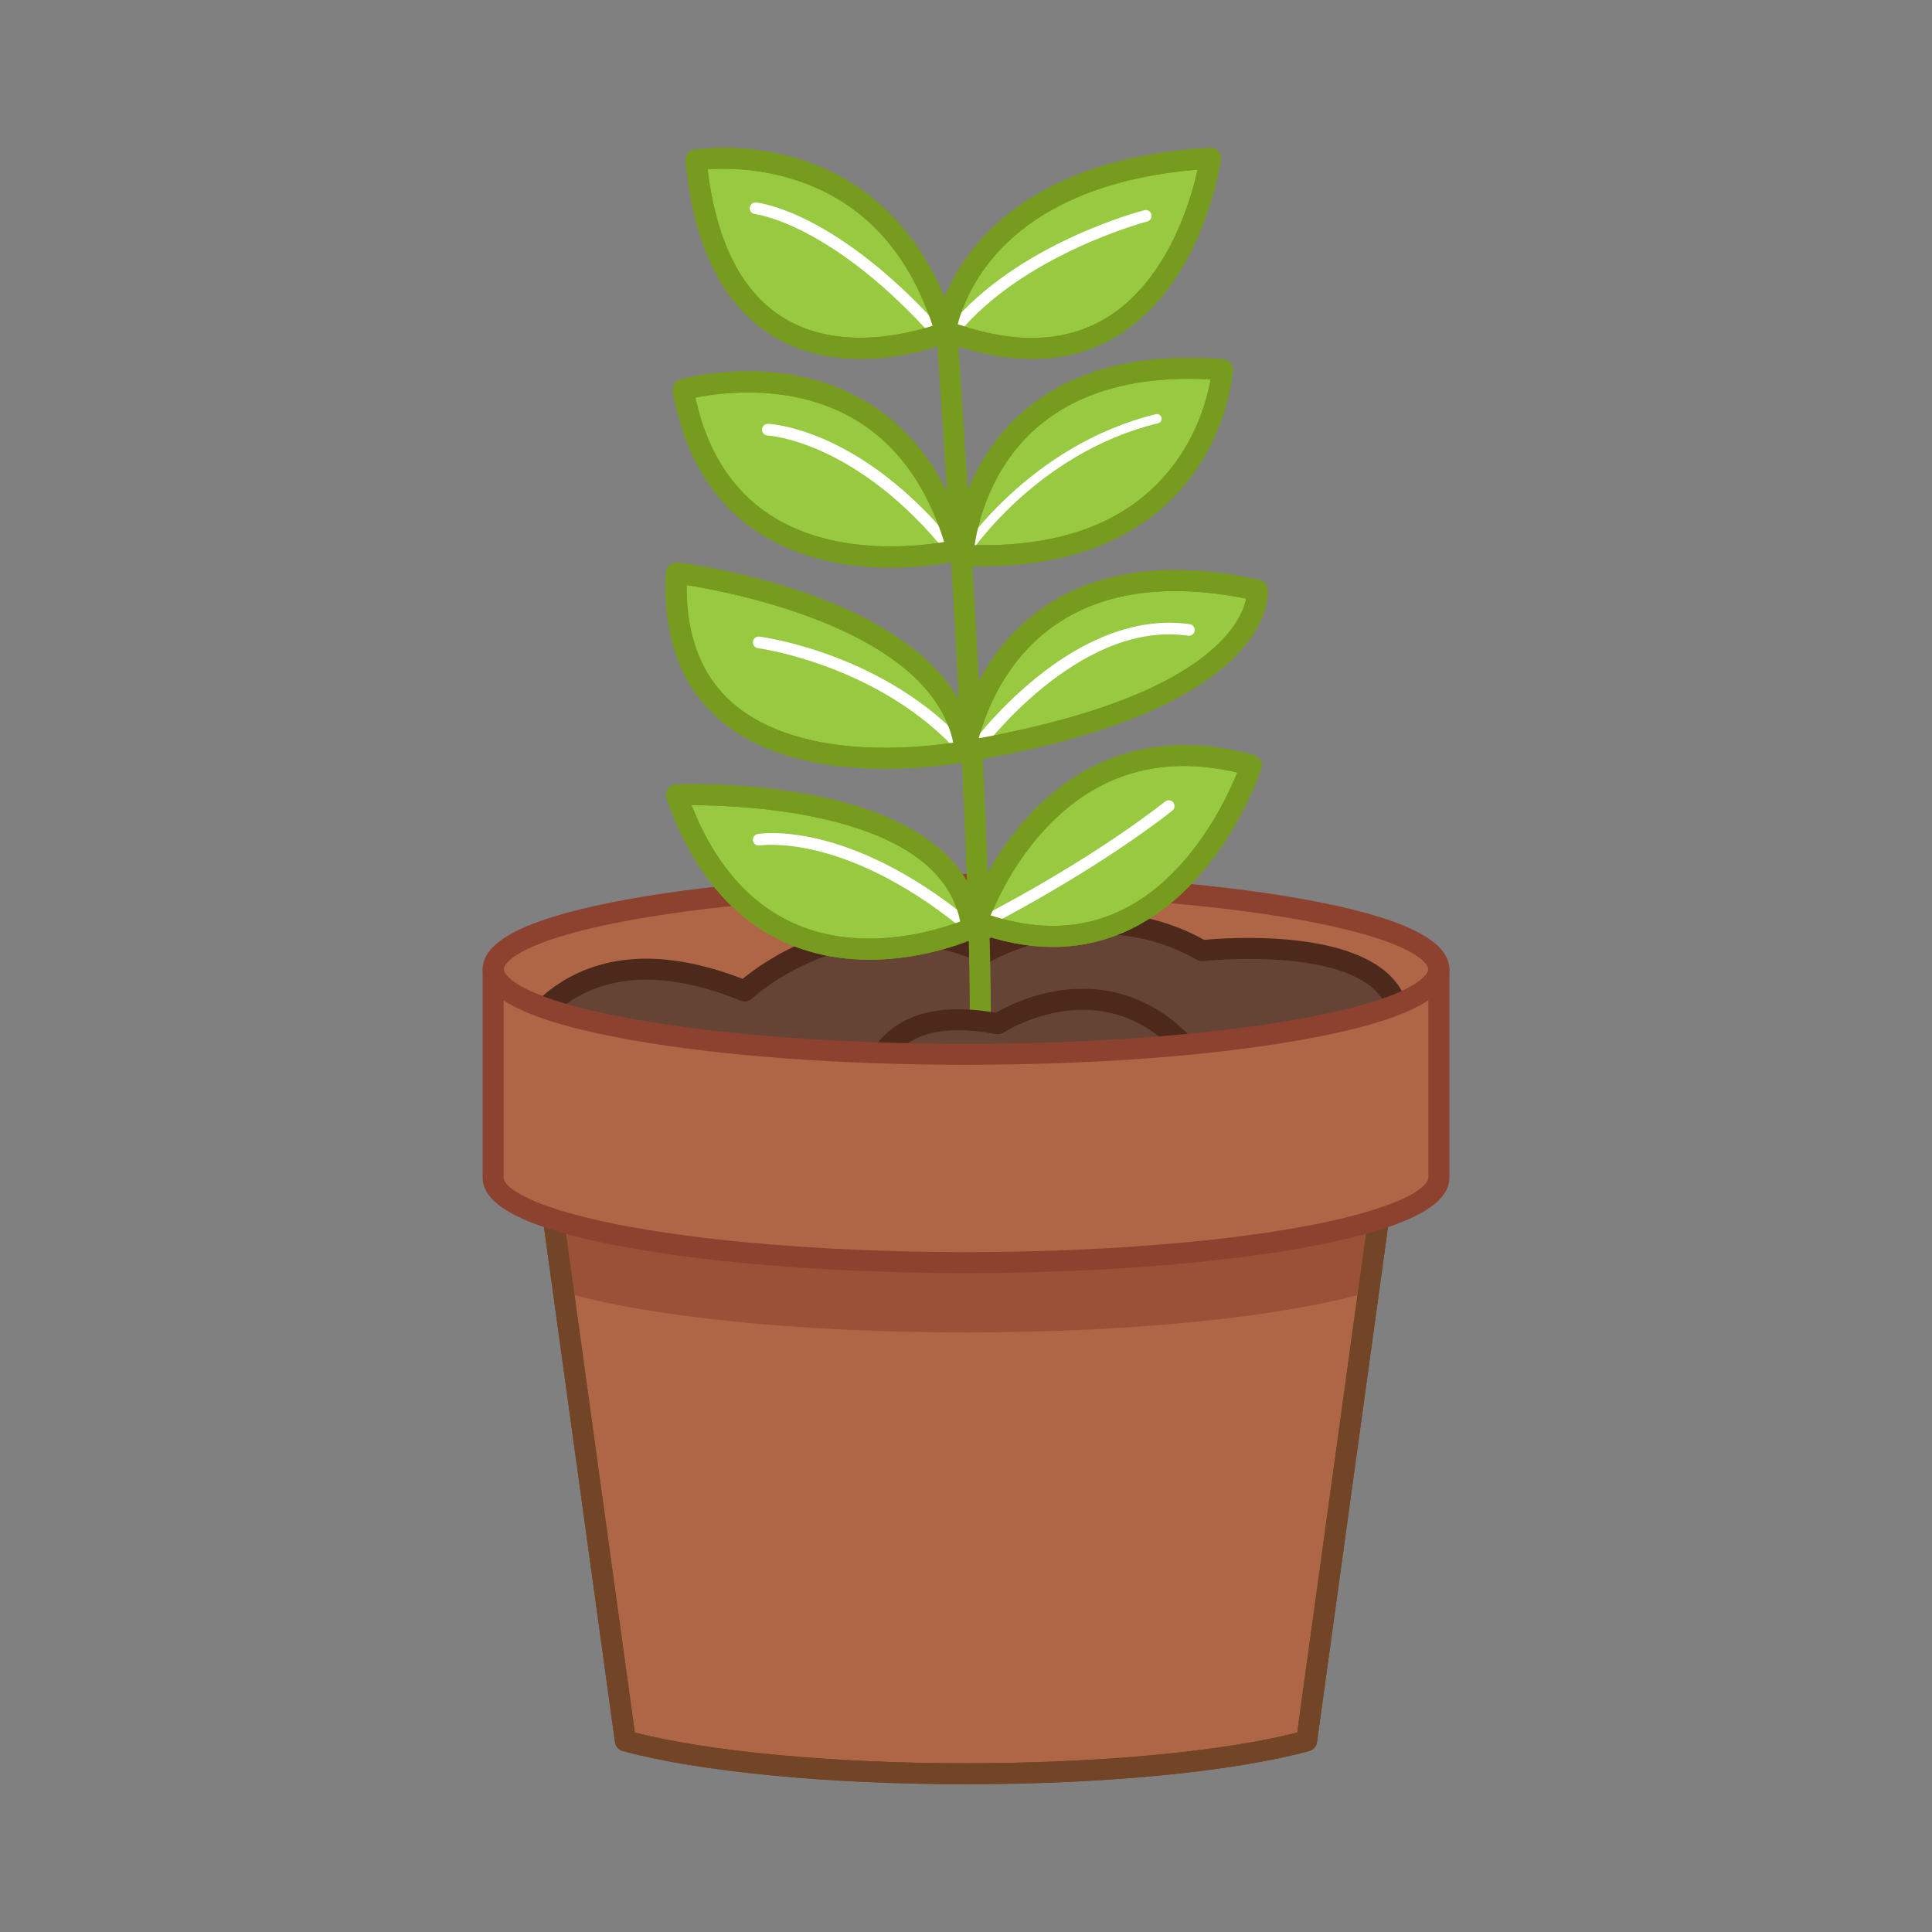 <?xml version="1.0" encoding="utf-8"?>
<!-- Generator: Adobe Illustrator 25.4.1, SVG Export Plug-In . SVG Version: 6.00 Build 0)  -->
<svg version="1.1" id="Слой_1" xmlns="http://www.w3.org/2000/svg" xmlns:xlink="http://www.w3.org/1999/xlink" x="0px" y="0px"
	 viewBox="0 0 1000 1000" style="enable-background:new 0 0 1000 1000;" xml:space="preserve">
<rect x="0" y="0" width="1000" height="1000" fill="#808080" stroke="none"/>
<style type="text/css">
	.st0{fill:#AF6646;}
	.st1{fill:#724526;}
	.st2{fill:#8C422F;}
	.st3{fill:#9B5138;}
	.st4{fill:#664435;}
	.st5{fill:#4C291B;}
	.st6{fill:#97C941;}
	.st7{fill:#779B1E;}
	.st8{fill:#FFFFFF;}
</style>
<g>
	<g>
		<path class="st0" d="M724.39,552.32L713.6,630.6l-5.27,38.19l-32.02,232.3c-37.88,10.25-102.71,17-176.31,17
			s-138.43-6.75-176.31-17l-32.02-232.3l-5.27-38.19l-10.79-78.28H724.39z"/>
		<path class="st1" d="M500,923.51c-71.5,0-137.94-6.42-177.72-17.19c-2.1-0.57-3.66-2.34-3.96-4.5l-48.08-348.77
			c-0.21-1.55,0.25-3.12,1.28-4.31s2.52-1.86,4.09-1.86h448.77c1.57,0,3.06,0.68,4.09,1.86c1.03,1.18,1.5,2.75,1.28,4.31
			l-48.08,348.77c-0.3,2.16-1.86,3.93-3.96,4.5C637.95,917.09,571.51,923.51,500,923.51z M328.58,896.76
			c39.26,9.98,102.88,15.9,171.43,15.9s132.17-5.92,171.43-15.9l46.73-339.01H281.84L328.58,896.76z"/>
	</g>
	<g>
		<ellipse class="st0" cx="500" cy="501.73" rx="244.76" ry="43.97"/>
		<path class="st2" d="M500,551.12c-65.69,0-127.5-4.6-174.03-12.96c-51.24-9.21-76.15-21.12-76.15-36.43
			c0-15.31,24.91-27.23,76.15-36.43c46.53-8.36,108.34-12.96,174.03-12.96s127.51,4.6,174.03,12.96
			c51.24,9.2,76.15,21.12,76.15,36.43c0,15.31-24.91,27.22-76.15,36.43C627.5,546.52,565.69,551.12,500,551.12z M500,463.19
			c-65.08,0-126.2,4.54-172.12,12.79c-66.46,11.94-67.22,25.2-67.22,25.75c0,0.56,0.76,13.81,67.22,25.75
			c45.92,8.25,107.05,12.79,172.12,12.79s126.19-4.54,172.11-12.79c66.46-11.94,67.22-25.19,67.22-25.75
			c0-0.56-0.76-13.82-67.22-25.75C626.2,467.73,565.08,463.19,500,463.19z"/>
	</g>
	<g>
		<path class="st3" d="M286.41,630.6c42.85,13.19,123.55,22.93,213.6,22.93s170.75-9.74,213.6-22.93l-5.27,38.19
			c-43.12,12.54-120.29,20.88-208.33,20.88s-165.2-8.34-208.33-20.88L286.41,630.6z"/>
	</g>
	<g>
		<path class="st4" d="M264.8,546.96c0,0,25.77-72.49,120.67-34.05c0,0,53.89-50.8,124.19-19.77c0,0,56.24-33.23,112.47-1.1
			c0,0,108.96-12.08,101.93,42.83C717.03,589.79,264.8,546.96,264.8,546.96z"/>
		<path class="st5" d="M565.48,568.29c-22.42,0-47.06-0.45-73.86-1.36c-112.8-3.81-226.19-14.47-227.32-14.57
			c-1.66-0.16-3.16-1.07-4.06-2.49c-0.9-1.41-1.1-3.16-0.54-4.73c0.41-1.16,10.41-28.47,40.15-41.83
			c23.3-10.47,51.74-9.34,84.57,3.34c5.11-4.23,17.34-13.39,34.8-20.31c20.81-8.25,53.17-14.67,90.16,0.77
			c11.73-6.15,62.22-29.18,113.92-0.64c11.44-1.07,72.57-5.51,96.59,18.91c7.88,8.02,11.1,18.17,9.56,30.18
			c-2.03,15.84-27.34,25.3-79.65,29.77C626.79,567.3,598.57,568.29,565.48,568.29z M273.07,542.26
			c27.45,2.45,123.43,10.61,218.95,13.83c65.93,2.22,118.71,1.7,156.87-1.56c63.03-5.39,69.35-16.93,69.79-20.34
			c1.11-8.66-1.03-15.6-6.53-21.19c-22.29-22.68-88.75-15.63-89.42-15.56c-1.15,0.13-2.29-0.11-3.29-0.68
			c-52.88-30.22-106.48,0.74-107.02,1.06c-1.51,0.89-3.35,1-4.95,0.29c-27.64-12.2-55.87-12.82-83.89-1.82
			c-21.15,8.3-34.26,20.46-34.39,20.58c-1.54,1.45-3.79,1.87-5.75,1.08c-31.21-12.64-57.78-14.26-78.99-4.8
			C287.23,520.81,277.56,534.26,273.07,542.26z"/>
	</g>
	<g>
		<path class="st1" d="M500,923.51c-71.5,0-137.94-6.42-177.72-17.19c-2.1-0.57-3.66-2.34-3.96-4.5l-48.08-348.77
			c-0.21-1.55,0.25-3.12,1.28-4.31s2.52-1.86,4.09-1.86h448.77c1.57,0,3.06,0.68,4.09,1.86c1.03,1.18,1.5,2.75,1.28,4.31
			l-48.08,348.77c-0.3,2.16-1.86,3.93-3.96,4.5C637.95,917.09,571.51,923.51,500,923.51z M328.58,896.76
			c39.26,9.98,102.88,15.9,171.43,15.9s132.17-5.92,171.43-15.9l46.73-339.01H281.84L328.58,896.76z"/>
	</g>
	<g>
		<g>
			<path class="st6" d="M360.27,82.82c0,0,97.9-16.2,129.18,89.11C489.45,171.93,373.62,220.63,360.27,82.82z"/>
			<path class="st7" d="M445.44,185.76c-14.31,0-30.15-2.79-44.72-11.48c-26.09-15.57-41.52-46.17-45.86-90.93
				c-0.27-2.84,1.7-5.41,4.52-5.87c1.05-0.17,26.11-4.16,55.4,5.25c27.14,8.71,63.03,31,79.86,87.67c0.79,2.65-0.55,5.47-3.1,6.55
				C490.24,177.49,470.11,185.76,445.44,185.76z M366.25,87.64c4.62,38.18,18.06,64.17,39.98,77.29
				c28.41,16.99,63.96,7.8,76.49,3.67c-12.85-39.08-36.8-64.48-71.25-75.54C392.09,86.83,374.57,87.03,366.25,87.64z"/>
		</g>
		<g>
			<path class="st7" d="M507.36,540.42c-0.02,0-0.04,0-0.06,0c-3-0.03-5.4-2.49-5.37-5.49c1.14-102.58-17.71-370.09-17.9-372.78
				c-0.21-2.99,2.04-5.58,5.03-5.79c2.96-0.23,5.58,2.04,5.79,5.03c0.19,2.69,19.08,270.65,17.93,373.67
				C512.75,538.03,510.33,540.42,507.36,540.42z"/>
		</g>
		<g>
			<path class="st6" d="M499.59,388.85c0,0-156.02,31.74-149.42-92.27C350.17,296.58,491.12,313.53,499.59,388.85z"/>
			<path class="st7" d="M458.35,397.91c-1.51,0-3.05-0.01-4.61-0.05c-35.2-0.71-62.55-9.27-81.31-25.44
				c-20.13-17.36-29.45-42.98-27.68-76.13c0.08-1.5,0.78-2.9,1.93-3.86c1.15-0.97,2.64-1.41,4.14-1.23
				c1.47,0.18,36.31,4.47,72.8,18.2c49.53,18.63,77.66,45.89,81.37,78.85c0.31,2.79-1.56,5.36-4.31,5.92
				C499.87,394.33,481.96,397.91,458.35,397.91z M355.4,302.83c-0.25,26.71,7.85,47.33,24.1,61.36
				c11.51,9.94,33.74,21.96,74.22,22.82c17.28,0.36,32.19-1.46,39.67-2.61C481.46,326.59,380.95,306.92,355.4,302.83z"/>
		</g>
		<g>
			<path class="st6" d="M505.72,477.09c0,0,35.88-110.59,141.92-80.94C647.64,396.14,608.79,515.49,505.72,477.09z"/>
			<path class="st7" d="M544.96,490.13c-13.15,0-26.89-2.65-41.14-7.96c-2.72-1.01-4.16-3.99-3.27-6.76
				c0.38-1.17,9.6-29.07,32.38-53.61c21.31-22.95,58.75-46.94,116.16-30.89c1.42,0.4,2.62,1.36,3.32,2.66
				c0.7,1.3,0.83,2.84,0.38,4.24c-0.8,2.45-20.05,60.17-67.68,83.16C572.48,487.08,559.06,490.13,544.96,490.13z M512.76,473.8
				c24.64,8.04,47.35,7.19,67.59-2.57c35.36-17.04,54.2-56.83,60.08-71.35c-39.24-9.29-72.63,0.47-99.31,29.05
				C525.34,445.84,516.37,464.96,512.76,473.8z"/>
		</g>
		<g>
			<path class="st6" d="M502.99,480.38c0,0-110.83,51.35-152.82-68.93C350.17,411.45,494.52,405.05,502.99,480.38z"/>
			<path class="st7" d="M450.15,496.75c-13.23,0-27.66-2.11-41.89-8.13c-28.73-12.16-49.99-37.52-63.21-75.37
				c-0.57-1.62-0.33-3.41,0.63-4.83c0.96-1.42,2.54-2.3,4.25-2.38c1.5-0.07,37.2-1.54,74.59,6.33
				c51.11,10.76,80.11,34.07,83.86,67.41c0.26,2.32-0.99,4.55-3.11,5.53C503.85,485.96,480.07,496.75,450.15,496.75z M357.93,416.76
				c12.22,30.87,30.52,51.65,54.48,61.83c35.01,14.86,72.78,2.88,84.58-1.61C486.17,420.84,386.38,416.77,357.93,416.76z"/>
		</g>
		<g>
			<path class="st6" d="M499.59,388.85c0,0,15.67-113.06,151.14-83.37C650.73,305.48,657.1,362.51,499.59,388.85z"/>
			<path class="st7" d="M499.59,394.27c-1.4,0-2.76-0.54-3.78-1.54c-1.24-1.2-1.83-2.92-1.59-4.64c0.26-1.88,6.83-46.41,45.53-73.38
				c28.34-19.75,66.07-24.65,112.14-14.55c2.27,0.5,3.97,2.39,4.23,4.7c0.28,2.54,5.09,62.45-155.64,89.32
				C500.19,394.25,499.89,394.27,499.59,394.27z M608.2,305.93c-24.5,0-45.34,5.91-62.25,17.7c-25.87,18.03-35.88,45.41-39.35,58.5
				c42.23-7.63,95.01-21.88,122.63-47.58c11.51-10.7,14.82-19.83,15.76-24.73C631.94,307.22,619.67,305.93,608.2,305.93z"/>
		</g>
		<g>
			<path class="st8" d="M504.44,391.03c-0.61,0-1.23-0.19-1.76-0.57c-1.35-0.97-1.65-2.86-0.67-4.21
				c0.53-0.73,13.24-18.18,33.57-34.81c27.17-22.24,54.9-32.05,80.22-28.37c1.65,0.24,2.79,1.77,2.55,3.42
				c-0.24,1.65-1.77,2.8-3.42,2.55c-57.26-8.34-107.53,60.06-108.03,60.75C506.3,390.6,505.38,391.03,504.44,391.03z"/>
		</g>
		<g>
			<path class="st8" d="M509.44,480.1c-1.1,0-2.16-0.61-2.69-1.66c-0.75-1.49-0.15-3.3,1.33-4.05c0.53-0.27,53.66-27.21,94.99-59.52
				c1.31-1.03,3.21-0.79,4.23,0.52c1.03,1.31,0.79,3.2-0.52,4.23c-41.81,32.68-95.45,59.88-95.99,60.15
				C510.36,479.99,509.89,480.1,509.44,480.1z"/>
		</g>
		<g>
			<path class="st8" d="M499.95,481.32c-0.67,0-1.34-0.22-1.9-0.68c-31.75-25.95-58.58-36.26-75.5-40.34
				c-18.28-4.41-29.23-2.69-29.34-2.67c-1.64,0.27-3.19-0.83-3.47-2.47c-0.28-1.64,0.82-3.19,2.46-3.47
				c1.87-0.32,46.63-7.23,109.66,44.29c1.29,1.05,1.48,2.95,0.43,4.24C501.69,480.94,500.82,481.32,499.95,481.32z"/>
		</g>
		<g>
			<path class="st8" d="M499.59,391.86c-0.84,0-1.67-0.35-2.27-1.03c-40.77-46.47-104.37-55.26-105.01-55.34
				c-1.65-0.22-2.81-1.73-2.6-3.38c0.21-1.65,1.71-2.82,3.38-2.6c2.69,0.35,66.5,9.19,108.75,57.34c1.1,1.25,0.97,3.16-0.28,4.25
				C501,391.62,500.29,391.86,499.59,391.86z"/>
		</g>
		<g>
			<path class="st6" d="M498.45,287.39c0,0,4.32-106.33,134.27-96.05C632.72,191.34,626.27,293.23,498.45,287.39z"/>
			<path class="st7" d="M508.41,293.04c-3.49,0-6.9-0.08-10.21-0.24c-2.98-0.14-5.29-2.66-5.17-5.64
				c0.07-1.76,2.14-43.55,35.74-73.35c24.83-22.02,59.95-31.4,104.38-27.89c2.95,0.23,5.17,2.79,4.99,5.75
				c-0.07,1.1-1.92,27.31-20.2,53.01C590.12,283.83,544.84,293.04,508.41,293.04z M504.48,282.16
				c48.05,0.99,83.26-13.71,104.62-43.75c11.82-16.63,16.04-33.64,17.49-42.04c-38.59-2.08-69.03,6.48-90.51,25.47
				C512.67,242.53,506.21,270.5,504.48,282.16z"/>
		</g>
		<g>
			<path class="st6" d="M353.6,201.7c0,0,110.48-31.79,142,83.01C495.61,284.71,373.74,314.62,353.6,201.7z"/>
			<path class="st7" d="M461,293.79c-20.34,0-46.06-3.65-68.27-18.11c-23.6-15.35-38.56-39.92-44.46-73.03
				c-0.49-2.73,1.17-5.4,3.84-6.17c2.05-0.59,50.63-14.15,93.85,10.1c26.53,14.89,45,40.69,54.89,76.69
				c0.39,1.41,0.19,2.92-0.55,4.18c-0.74,1.26-1.96,2.17-3.38,2.52C495.69,290.28,480.93,293.79,461,293.79z M359.93,205.8
				c5.91,27.45,18.89,47.88,38.65,60.75c32.51,21.19,75.07,16.53,90.14,13.98c-9.38-30.13-25.51-51.79-48-64.44
				C408.98,198.24,372.79,203.2,359.93,205.8z"/>
		</g>
		<g>
			<path class="st8" d="M498.45,289.8c-0.44,0-0.89-0.12-1.29-0.38c-1.12-0.71-1.46-2.2-0.74-3.33
				c0.35-0.55,36.01-55.71,101.85-71.69c1.29-0.32,2.6,0.48,2.91,1.77c0.31,1.29-0.48,2.6-1.77,2.91
				c-63.98,15.53-98.58,69.05-98.92,69.59C500.03,289.4,499.25,289.8,498.45,289.8z"/>
		</g>
		<g>
			<path class="st8" d="M492.49,287.4c-0.88,0-1.75-0.38-2.35-1.12c-46.98-58.23-92.42-60.85-92.87-60.87
				c-1.66-0.07-2.95-1.48-2.88-3.14c0.07-1.66,1.48-2.92,3.13-2.89c1.96,0.08,48.48,2.57,97.32,63.1c1.05,1.3,0.84,3.19-0.45,4.24
				C493.82,287.18,493.15,287.4,492.49,287.4z"/>
		</g>
		<g>
			<path class="st6" d="M489.45,171.35c0,0,10.14-82.48,137.08-89.42C626.53,81.93,607.63,215.74,489.45,171.35z"/>
			<path class="st7" d="M534.13,185.8c-14.38,0-29.94-3.12-46.59-9.38c-2.35-0.88-3.78-3.25-3.48-5.74
				c0.11-0.91,2.96-22.5,22.2-44.97c31.67-36.97,82.72-47.16,119.97-49.2c1.64-0.1,3.2,0.55,4.29,1.75c1.1,1.2,1.6,2.82,1.38,4.43
				c-0.37,2.64-9.66,65.05-54.4,91.6C564.57,181.97,550.06,185.8,534.13,185.8z M495.72,167.84c29.97,10.33,55.61,9.36,76.24-2.88
				c32.25-19.14,44.33-60.91,47.92-77.15c-46.69,3.75-82.88,19.05-104.93,44.45C502.36,146.76,497.46,161.01,495.72,167.84z"/>
		</g>
		<g>
			<path class="st8" d="M493.17,174.41c-0.67,0-1.34-0.22-1.89-0.67c-1.29-1.05-1.49-2.94-0.45-4.24
				c34.88-43.08,98.77-59.99,101.47-60.69c1.61-0.42,3.25,0.55,3.67,2.16c0.42,1.61-0.55,3.26-2.16,3.67
				c-0.64,0.17-64.68,17.14-98.3,58.65C494.92,174.03,494.05,174.41,493.17,174.41z"/>
		</g>
		<g>
			<path class="st8" d="M486.59,176.91c-0.83,0-1.66-0.34-2.25-1.01c-53.63-60.32-93.19-65.05-93.58-65.09
				c-1.65-0.17-2.86-1.65-2.69-3.3c0.17-1.65,1.64-2.86,3.29-2.7c1.69,0.16,42.07,4.75,97.49,67.08c1.11,1.24,0.99,3.15-0.25,4.25
				C488.01,176.66,487.3,176.91,486.59,176.91z"/>
		</g>
		<g>
			<path class="st7" d="M445.44,185.76c-14.31,0-30.15-2.79-44.72-11.48c-26.09-15.57-41.52-46.17-45.86-90.93
				c-0.27-2.84,1.7-5.41,4.52-5.87c1.05-0.17,26.11-4.16,55.4,5.25c27.14,8.71,63.03,31,79.86,87.67c0.79,2.65-0.55,5.47-3.1,6.55
				C490.24,177.49,470.11,185.76,445.44,185.76z M366.25,87.64c4.62,38.18,18.06,64.17,39.98,77.29
				c28.41,16.99,63.96,7.8,76.49,3.67c-12.85-39.08-36.8-64.48-71.25-75.54C392.09,86.83,374.57,87.03,366.25,87.64z"/>
		</g>
		<g>
			<path class="st7" d="M458.35,397.91c-1.51,0-3.05-0.01-4.61-0.05c-35.2-0.71-62.55-9.27-81.31-25.44
				c-20.13-17.36-29.45-42.98-27.68-76.13c0.08-1.5,0.78-2.9,1.93-3.86c1.15-0.97,2.64-1.41,4.14-1.23
				c1.47,0.18,36.31,4.47,72.8,18.2c49.53,18.63,77.66,45.89,81.37,78.85c0.31,2.79-1.56,5.36-4.31,5.92
				C499.87,394.33,481.96,397.91,458.35,397.91z M355.4,302.83c-0.25,26.71,7.85,47.33,24.1,61.36
				c11.51,9.94,33.74,21.96,74.22,22.82c17.28,0.36,32.19-1.46,39.67-2.61C481.46,326.59,380.95,306.92,355.4,302.83z"/>
		</g>
		<g>
			<path class="st7" d="M544.96,490.13c-13.15,0-26.89-2.65-41.14-7.96c-2.72-1.01-4.16-3.99-3.27-6.76
				c0.38-1.17,9.6-29.07,32.38-53.61c21.31-22.95,58.75-46.94,116.16-30.89c1.42,0.4,2.62,1.36,3.32,2.66
				c0.7,1.3,0.83,2.84,0.38,4.24c-0.8,2.45-20.05,60.17-67.68,83.16C572.48,487.08,559.06,490.13,544.96,490.13z M512.76,473.8
				c24.64,8.04,47.35,7.19,67.59-2.57c35.36-17.04,54.2-56.83,60.08-71.35c-39.24-9.29-72.63,0.47-99.31,29.05
				C525.34,445.84,516.37,464.96,512.76,473.8z"/>
		</g>
		<g>
			<path class="st7" d="M450.15,496.75c-13.23,0-27.66-2.11-41.89-8.13c-28.73-12.16-49.99-37.52-63.21-75.37
				c-0.57-1.62-0.33-3.41,0.63-4.83c0.96-1.42,2.54-2.3,4.25-2.38c1.5-0.07,37.2-1.54,74.59,6.33
				c51.11,10.76,80.11,34.07,83.86,67.41c0.26,2.32-0.99,4.55-3.11,5.53C503.85,485.96,480.07,496.75,450.15,496.75z M357.93,416.76
				c12.22,30.87,30.52,51.65,54.48,61.83c35.01,14.86,72.78,2.88,84.58-1.61C486.17,420.84,386.38,416.77,357.93,416.76z"/>
		</g>
		<g>
			<path class="st7" d="M499.59,394.27c-1.4,0-2.76-0.54-3.78-1.54c-1.24-1.2-1.83-2.92-1.59-4.64c0.26-1.88,6.83-46.41,45.53-73.38
				c28.34-19.75,66.07-24.65,112.14-14.55c2.27,0.5,3.97,2.39,4.23,4.7c0.28,2.54,5.09,62.45-155.64,89.32
				C500.19,394.25,499.89,394.27,499.59,394.27z M608.2,305.93c-24.5,0-45.34,5.91-62.25,17.7c-25.87,18.03-35.88,45.41-39.35,58.5
				c42.23-7.63,95.01-21.88,122.63-47.58c11.51-10.7,14.82-19.83,15.76-24.73C631.94,307.22,619.67,305.93,608.2,305.93z"/>
		</g>
		<g>
			<path class="st7" d="M508.41,293.04c-3.49,0-6.9-0.08-10.21-0.24c-2.98-0.14-5.29-2.66-5.17-5.64
				c0.07-1.76,2.14-43.55,35.74-73.35c24.83-22.02,59.95-31.4,104.38-27.89c2.95,0.23,5.17,2.79,4.99,5.75
				c-0.07,1.1-1.92,27.31-20.2,53.01C590.12,283.83,544.84,293.04,508.41,293.04z M504.48,282.16
				c48.05,0.99,83.26-13.71,104.62-43.75c11.82-16.63,16.04-33.64,17.49-42.04c-38.59-2.08-69.03,6.48-90.51,25.47
				C512.67,242.53,506.21,270.5,504.48,282.16z"/>
		</g>
		<g>
			<path class="st7" d="M461,293.79c-20.34,0-46.06-3.65-68.27-18.11c-23.6-15.35-38.56-39.92-44.46-73.03
				c-0.49-2.73,1.17-5.4,3.84-6.17c2.05-0.59,50.63-14.15,93.85,10.1c26.53,14.89,45,40.69,54.89,76.69
				c0.39,1.41,0.19,2.92-0.55,4.18c-0.74,1.26-1.96,2.17-3.38,2.52C495.69,290.28,480.93,293.79,461,293.79z M359.93,205.8
				c5.91,27.45,18.89,47.88,38.65,60.75c32.51,21.19,75.07,16.53,90.14,13.98c-9.38-30.13-25.51-51.79-48-64.44
				C408.98,198.24,372.79,203.2,359.93,205.8z"/>
		</g>
		<g>
			<path class="st7" d="M534.13,185.8c-14.38,0-29.94-3.12-46.59-9.38c-2.35-0.88-3.78-3.25-3.48-5.74
				c0.11-0.91,2.96-22.5,22.2-44.97c31.67-36.97,82.72-47.16,119.97-49.2c1.64-0.1,3.2,0.55,4.29,1.75c1.1,1.2,1.6,2.82,1.38,4.43
				c-0.37,2.64-9.66,65.05-54.4,91.6C564.57,181.97,550.06,185.8,534.13,185.8z M495.72,167.84c29.97,10.33,55.61,9.36,76.24-2.88
				c32.25-19.14,44.33-60.91,47.92-77.15c-46.69,3.75-82.88,19.05-104.93,44.45C502.36,146.76,497.46,161.01,495.72,167.84z"/>
		</g>
	</g>
	<g>
		<path class="st4" d="M450.26,565.97c0,0,0-48.73,66.21-36.06c0,0,66.21-43.75,111.73,31.33L450.26,565.97z"/>
		<path class="st5" d="M450.26,571.4c-1.41,0-2.77-0.55-3.79-1.54c-1.05-1.02-1.64-2.42-1.64-3.89c0-0.8,0.18-19.73,15.65-32.52
			c12.53-10.36,31.01-13.47,54.93-9.25c7.08-4.14,32.36-17.12,61.4-10.6c22.17,4.98,41.02,20.06,56.03,44.83
			c1,1.65,1.05,3.71,0.12,5.41c-0.93,1.7-2.69,2.77-4.62,2.82l-177.94,4.73C450.36,571.39,450.31,571.4,450.26,571.4z
			 M496.06,533.22c-12.13,0-21.73,2.87-28.66,8.6c-7.04,5.82-9.85,13.45-10.97,18.56l161.9-4.3
			c-12.38-17.37-27.08-28.08-43.79-31.86c-29.01-6.57-54.82,10.06-55.08,10.23c-1.18,0.77-2.62,1.06-4,0.8
			C508.4,533.89,501.93,533.22,496.06,533.22z"/>
	</g>
	<g>
		<path class="st0" d="M744.76,501.73v107.83c0,6.63-8.16,12.91-22.79,18.55c-38.95,15.01-123.69,25.41-221.98,25.41
			s-183.02-10.4-221.98-25.41c-14.62-5.64-22.79-11.92-22.79-18.55V501.73c0,24.28,109.58,43.97,244.76,43.97
			S744.76,526.01,744.76,501.73z"/>
		<path class="st2" d="M500,658.95c-95.39,0-183.29-10.12-223.93-25.78c-17.67-6.82-26.26-14.54-26.26-23.62V501.73
			c0-3,2.43-5.43,5.43-5.43s5.43,2.43,5.43,5.43c0,0.56,0.76,13.81,67.22,25.75c45.92,8.25,107.05,12.79,172.12,12.79
			s126.19-4.54,172.11-12.79c66.46-11.94,67.22-25.19,67.22-25.75c0-3,2.43-5.43,5.43-5.43c3,0,5.43,2.43,5.43,5.43v107.83
			c0,9.07-8.59,16.8-26.26,23.62C683.29,648.83,595.39,658.95,500,658.95z M260.66,517.74v91.82c0,1.01,0.93,6.4,19.31,13.49
			C319.47,638.27,405.83,648.1,500,648.1s180.53-9.83,220.02-25.05c18.38-7.09,19.31-12.48,19.31-13.49v-91.82
			c-11.86,7.96-33.52,14.71-65.3,20.42c-46.54,8.36-108.34,12.96-174.03,12.96s-127.5-4.6-174.03-12.96
			C294.18,532.45,272.53,525.69,260.66,517.74z"/>
	</g>
</g>
</svg>
